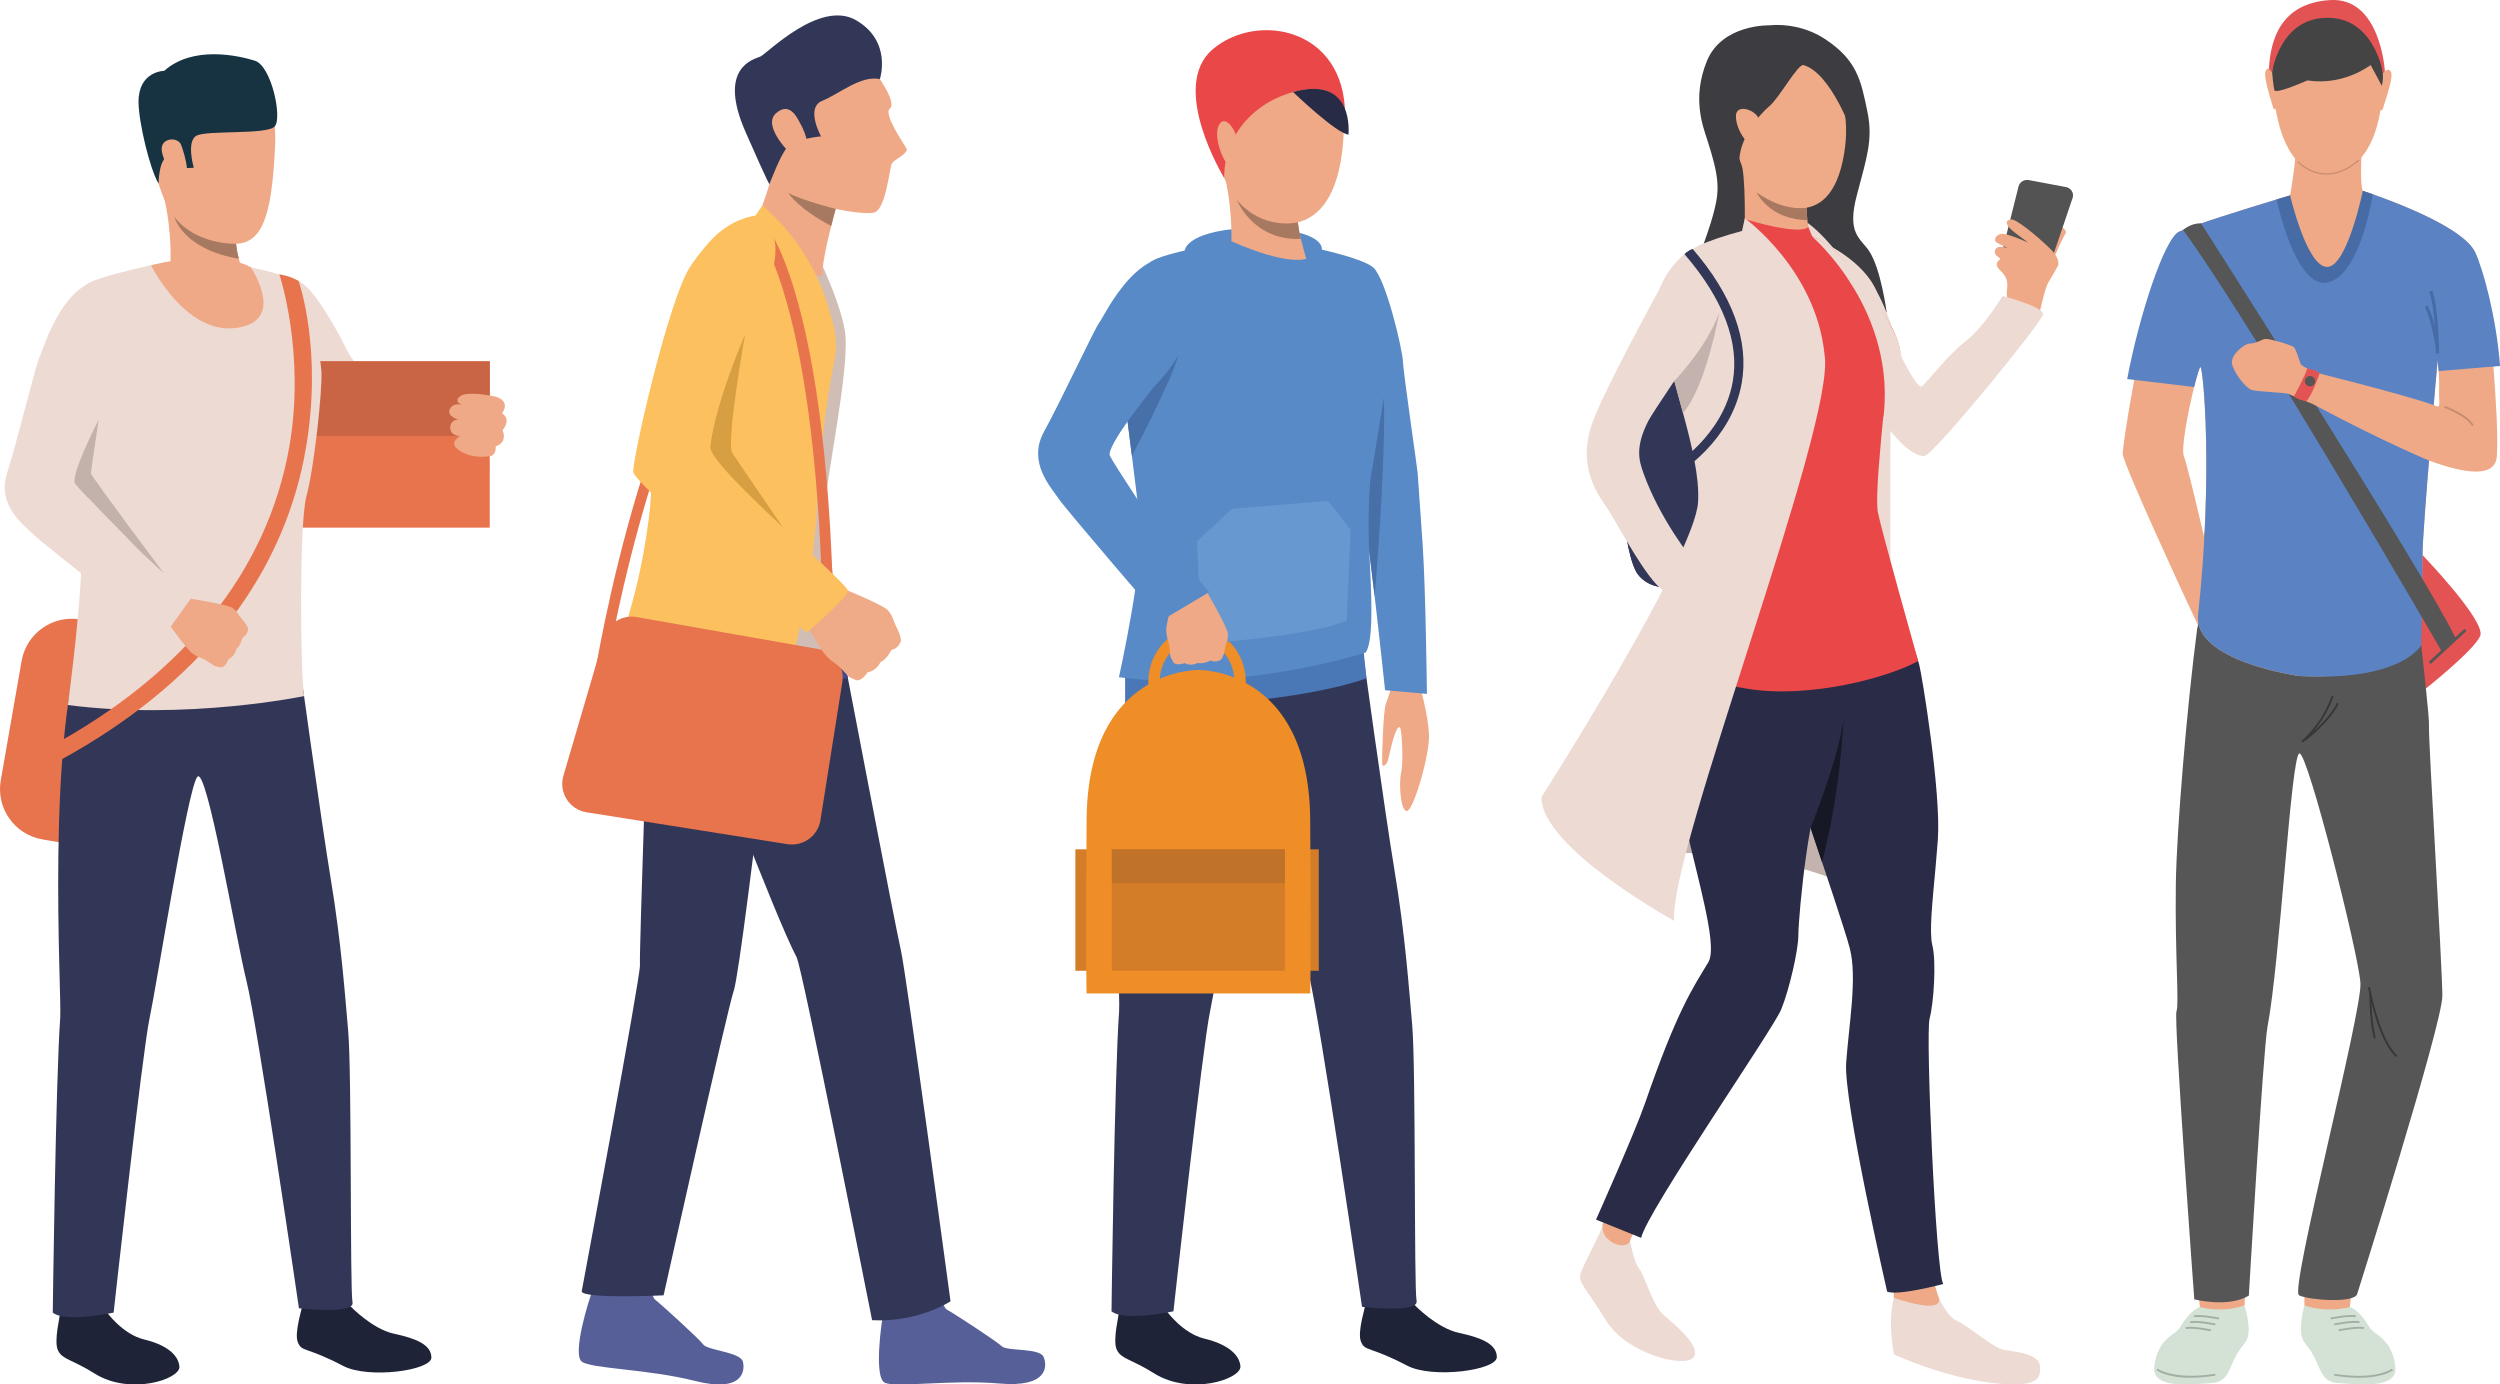 <?xml version="1.0" encoding="UTF-8"?>
<svg id="Layer_1" data-name="Layer 1" xmlns="http://www.w3.org/2000/svg" viewBox="0 0 727.82 403.06">
  <defs>
    <style>
      .cls-1 {
        fill: #555655;
      }

      .cls-2 {
        fill: #ef8d26;
      }

      .cls-3 {
        fill: #3c3c41;
      }

      .cls-4 {
        fill: #282b45;
      }

      .cls-5 {
        fill: #a87861;
      }

      .cls-6 {
        fill: #d4e2d5;
      }

      .cls-7 {
        fill: #304664;
      }

      .cls-8 {
        fill: #efaa88;
      }

      .cls-9 {
        fill: #1f2338;
      }

      .cls-10 {
        fill: #e1a160;
      }

      .cls-11 {
        fill: #c96444;
      }

      .cls-12 {
        fill: #c3b2ab;
      }

      .cls-13 {
        fill: #161825;
      }

      .cls-14 {
        fill: #d47d28;
      }

      .cls-15 {
        fill: #eddad3;
      }

      .cls-16 {
        fill: #e45354;
      }

      .cls-17 {
        fill: #444;
      }

      .cls-18 {
        fill: #323757;
      }

      .cls-19 {
        fill: #fdc05e;
      }

      .cls-20 {
        fill: #a77961;
      }

      .cls-21 {
        fill: #6898d0;
      }

      .cls-22 {
        fill: #dccbc4;
      }

      .cls-23 {
        fill: #173342;
      }

      .cls-24 {
        fill: #a3aea3;
      }

      .cls-25 {
        fill: #4770a8;
      }

      .cls-26 {
        fill: #d79e42;
      }

      .cls-27 {
        fill: #373636;
      }

      .cls-28 {
        fill: #d0beb6;
      }

      .cls-29 {
        fill: #efa986;
      }

      .cls-30 {
        fill: #5b83c3;
      }

      .cls-31 {
        fill: #e8744e;
      }

      .cls-32 {
        fill: #535353;
      }

      .cls-33 {
        fill: #c58c71;
      }

      .cls-34 {
        fill: #c17229;
      }

      .cls-35 {
        fill: #efaa87;
      }

      .cls-36 {
        fill: #588ac8;
      }

      .cls-37 {
        fill: #ea4748;
      }

      .cls-38 {
        fill: #2a2c47;
      }

      .cls-39 {
        fill: #404a8d;
      }

      .cls-40 {
        fill: #466ba5;
      }

      .cls-41 {
        fill: #c3b2ad;
      }

      .cls-42 {
        fill: #316c8d;
      }

      .cls-43 {
        fill: #4a78b6;
      }

      .cls-44 {
        fill: #565f97;
      }
    </style>
  </defs>
  <g>
    <path class="cls-15" d="m142.58,135.97s-22.75,10.35-30.83,8.36c-3.74-.92-8.66-6.08-13.33-12.14-1.54-2-3.05-4.09-4.49-6.17,0,0,0,0,0,0-5.74-8.28-10.23-16.23-10.23-16.23,0,0-16.96-19.88-3.35-28.73,0,0,4.94-1.85,9.47,3.01,4.54,4.86,9.86,15.03,11.05,17.62,1.19,2.59,17.85,26.62,18.71,27.16.86.54,8.14-1.37,13.98-1.86,9.52-.79,7.63-1.2,7.63-1.2l1.4,10.18Z"/>
    <rect class="cls-31" x="76.75" y="105.19" width="65.83" height="48.42"/>
    <rect class="cls-11" x="76.75" y="105.19" width="65.83" height="21.74"/>
    <path class="cls-31" d="m17.63,245.29l-5.34-.93c-8.07-1.41-13.47-9.09-12.07-17.17l6.07-34.77c1.41-8.07,9.1-13.47,17.17-12.07l5.34.93c8.07,1.41,13.47,9.09,12.07,17.17l-6.07,34.77c-1.41,8.07-9.1,13.47-17.17,12.07Z"/>
    <path class="cls-29" d="m144.34,115.48s-8.15-1.84-10.36-.13c-2.2,1.71.7,2.53.7,2.53,0,0-2.86-.86-3.76,1.3-.89,2.16,2.56,2.95,2.56,2.95,0,0-2.34-.08-2.4,2.37s2.94,2.46,2.94,2.46c0,0-3.32,1.69-.94,3.69,4.03,3.38,9.96,2.08,9.96,2.08,0,0,1.39-.45,1.29-2.81,0,0,3.51-.87,1.98-4.68,0,0,2.75-3.04-.15-4.93,0,0,2.73-3.41-1.82-4.83Z"/>
    <path class="cls-9" d="m102.04,380.3s6.28,6.6,12.66,7.98c6.38,1.38,10.84,3.14,10.89,6.93.05,3.79-18.35,6.28-25.65,2.46-10.89-5.7-12-3.98-13.21-6.83-1.21-2.85,1.45-10.46,1.37-11.36-.1-1.12,13.94.82,13.94.82Z"/>
    <path class="cls-42" d="m101.34,377.15s.83,3.09.71,3.16c-.12.06-14.37,1.66-13.94-.82.35-2.01.85-4.2.85-4.2l12.39,1.86Z"/>
    <path class="cls-9" d="m31.09,382.02s4.62,6.43,10.8,7.91c6.09,1.46,10.04,4.24,10.34,7.92.3,3.68-14.37,8.5-24.67,2.03-6.77-4.25-9.3-4-10.66-6.7-1.36-2.7.71-10.26.58-11.14-.17-1.08,13.61-.03,13.61-.03Z"/>
    <path class="cls-42" d="m30.9,378.85s.3,3.11.19,3.18c-.12.07-13.69,2.47-13.61.03.06-1.94.86-4.36.86-4.36l12.56,1.16Z"/>
    <path class="cls-18" d="m86.97,191.56s6.6,47.93,9.29,64.13c3.15,18.94,4.22,34.6,5.1,44.4,1.1,12.33.49,75.44,1.27,79.05.77,3.61-15.6,1.73-15.6,1.73,0,0-12.01-82.28-15.3-95.41-3.06-12.23-11.5-62.65-14.29-59.31-2.8,3.34-11.85,60.77-13.92,70.42-2.07,9.64-10.44,85.57-10.44,85.57,0,0-13.92,3.02-17.72,0,0,0,.85-67.7,2.17-85.79.5-6.89-4.36-82.5,7.29-112.99,6.16-16.11,62.15,8.19,62.15,8.19Z"/>
    <path class="cls-15" d="m67.61,76.62s17.46,3.61,19.53,5.44c2.25,1.95,6.22,21.08,6.45,26.4.24,5.33-2.1,27.58-4.35,35.86-2.25,8.29-1.74,51.53-.73,58.34,0,0-34.19,7.09-68.75,2.59,0,0,5.15-37.8,3.76-49.16-1.77-14.55-6.04-48.06-6.04-48.06,0,0,4.62-22.56,7.7-25.17,3.08-2.6,24.47-6.84,24.47-6.84l17.96.58Z"/>
    <path class="cls-12" d="m28.73,122.16s-3.3,21.46-3.07,22.83c.23,1.38-14.93-4.31,3.07-22.83Z"/>
    <path class="cls-29" d="m60.39,22.63s21-7.77,19.69,20.14c-1.31,27.91-6.23,30.75-20.05,26.85-13.82-3.9-14.97-21.51-16.77-29.99-1.8-8.47,10.27-15.78,17.13-17Z"/>
    <path class="cls-29" d="m71.07,81.04s-10.91,8.85-21.42-5c0,0,.46-11.23-2.75-21.73-3.21-10.49,21.99,13.99,21.99,13.99-.26.19-.32,1.23-.16,2.7.13,1.24.4,2.78.81,4.34.92,3.51.71,2.89,1.54,5.7Z"/>
    <path class="cls-23" d="m46.18,53.48s-.06-7.46,3.04-8.14c3.1-.69,4.7,3.62,4.7,3.62l2.5-.13s-2.23-7.56.72-9.29,20.64-.21,22.86-2.75c2.22-2.54-1-17.65-5.82-19.13-4.82-1.48-18-4.49-26.37,2.96,0,0-7.5.05-7.48,9.03.01,5.93,3.34,19.79,5.86,23.83Z"/>
    <path class="cls-20" d="m69.53,75.33c-16.28-2.74-18.71-11.99-18.75-12.14,6.33,8.16,17.94,7.8,17.94,7.8.13,1.24.4,2.78.81,4.34Z"/>
    <path class="cls-29" d="m52.73,42.17c-.93-2.46-6.17-2.15-5.63,1.75.54,3.9,4.87,9.9,6.6,8.78,1.74-1.13.3-7.14-.97-10.53Z"/>
    <path class="cls-29" d="m43.98,77.23s9.85,19.9,24.34,18.29c14.49-1.61,6.09-15.5,4.71-17.71,0,0-8.7-5.58-29.05-.58Z"/>
    <path class="cls-12" d="m25.67,144.99s16.72,17.77,22.2,22.1c0,0-20.04-26.63-21.57-29.49,0,0-5.22.67-.63,7.39Z"/>
    <path class="cls-31" d="m86.92,81.79c-2.76-1.62-5.59-1.91-5.59-1.91.07.21,7.66,23,2.89,50.22-6.3,35.93-30.5,66.19-70,87.51l2.29,4.25c22.79-12.3,40.65-27.4,53.1-44.87,9.99-14.03,16.52-29.61,19.41-46.29,4.92-28.4-1.78-48.01-2.09-48.91Z"/>
    <path class="cls-29" d="m64.5,194.28s-1.61-.14-2.29-.54c0,0-1.17-.83-2.04-1.37-.28-.17-.52-.31-.69-.39-.7-.32-2.33-.8-3.8-2.02-1.47-1.23-6.45-8.15-6.45-8.15l2.98-3.75,2.29-3.91s11.59,1.79,13.09,2.78c.15.1.29.2.41.3,1.19.96,1.67,2.17,2.24,2.74.21.21,2.12,2.46,1.97,3.33-.21,1.21-.84,1.96-1.61,2.29,0,0-.51,2.34-1.78,3.35,0,0-.4,2.18-2.34,2.98,0,0-.66,2.16-1.98,2.37Z"/>
    <path class="cls-15" d="m34.79,82.4c2.29.89,4.72,6.43,2.91,17.29-1.94,11.66-5.78,16.63-7.33,19.36-1.55,2.72-10.05,19.52-8.52,21.73,1.53,2.21,15.97,16.46,16.81,17.62.84,1.16,16.96,15.76,16.96,15.76l-8.21,11.47s-34.82-27.2-37.54-29.91c-2.72-2.72-10.84-8.42-7.83-17.91,3.05-9.64,8.54-32.21,9.51-33.98.97-1.77,8.1-27.29,23.24-21.42Z"/>
  </g>
  <g>
    <path class="cls-3" d="m515.26,7.37s-13.91-.45-18.34,10.41c-4.44,10.86-1.09,19.19.18,23.14,3.31,10.33,3.58,14.08,1.98,20.31-1.42,5.52-2.72,8.38-4.36,13.54-1.64,5.17,1.09,4.59,1.33,4.97.24.38,53.22,11.25,53.22,11.25,0,0-1.68-12.92-5.19-18.01-2.57-3.74-6.43-5.01-3.52-16.08,2.91-11.07,4.75-16.21,3.12-24.24-1.89-9.3-3.07-15.12-12.26-21.22-5.54-3.68-11.76-4.49-16.15-4.09Z"/>
    <path class="cls-18" d="m499.6,145.79c-.44,7.61-2.19,15.64-5.81,23.88,0,0-11.37,4.47-16.85-2.31-2.16-2.67-4.05-11.65-4.84-23.1-1.23-17.63,4.23-42.83,11.15-58.2,0,0,18.29,26.83,16.36,59.74Z"/>
    <path class="cls-18" d="m499.6,145.79c-.44,7.61-2.19,15.64-5.81,23.88,0,0-11.37,4.47-16.85-2.31-2.16-2.67-4.05-11.65-4.84-23.1l27.51,1.54Z"/>
    <path class="cls-29" d="m598.37,74.16s2.11-4.91,2.9-6.03c.78-1.12-1.66-3.55-3.19-.63-1.53,2.92-2.47,4.79-2.47,4.79l2.76,1.88Z"/>
    <path class="cls-32" d="m596.23,78.78l7.17-21.17c.47-1.39-.44-2.87-1.95-3.15l-10.79-2.03c-1.35-.25-2.68.55-3,1.83l-5.45,21.73c-.35,1.38.61,2.75,2.07,2.98l9.07,1.46c1.26.2,2.48-.51,2.87-1.66Z"/>
    <path class="cls-29" d="m599.16,77.36s.91-1.83-2.24-4.9c-4.19-4.08-10.06-8.79-11.45-8.58-2,.29-1.61,1.8,1.21,3.92,2.82,2.13,3.75,2.82,3.75,2.82,0,0-6.05-2.76-7.74-2.54-1.68.22-2.4,1.85-1.47,2.48.93.63,3.29,1.64,3.29,1.64,0,0-2.7-.83-3.36.09-.49.69-1,1.73,1.35,3.06,0,0-2.41,1.21-.29,3.26,2.12,2.05,2.39,3.3,2.06,5.98-.33,2.68,1.45,6.89,1.45,6.89l8.17-.87s1.5-6.99,2.56-8.62c1.06-1.63,2.69-4.63,2.69-4.63Z"/>
    <path class="cls-15" d="m547.65,121.82c3.74,5.34,8.63,10.98,12.58,10.93,2.55-.03,34.58-39.31,34.57-41.28-.02-2.23-11.79-5.3-11.79-5.3,0,0-5.62,9.28-10.78,13.19-5.16,3.91-11.45,12.27-12.75,13.13-1.3.86-5.98-8.73-5.98-8.73-1.55-4.62-3.46-12.8-7.97-20.39-4.51-7.58-14.64-10.87-14.64-10.87-19.72,8.44,11,40.03,11,40.03,0,0,3.97,6.84,5.76,9.28Z"/>
    <path class="cls-15" d="m526.26,64.9s15.5,10.64,20.67,36.03c0,0-14.55-27.14-19.29-31.98,0,0-2-1.82-1.37-4.04Z"/>
    <path class="cls-15" d="m550.4,107.42s-.2,58.89,0,72.47c.2,13.58-18.07-32.64-18.07-32.64,0,0,9.74-28.81,18.07-39.84Z"/>
    <path class="cls-41" d="m469.14,248.9s44.25-4.6,71.3,10.19c27.05,14.79-25.29-43.8-25.29-43.8,0,0-45.4,17.03-46.01,33.61Z"/>
    <path class="cls-15" d="m564.24,377.26s2.34,5.94,5.59,7.35c3.26,1.41,10.63,7.93,13.59,8.4,2.96.47,10.06,1,10.46,4.57.39,3.57-.37,6.81-14.67,4.93-14.3-1.88-27.82-8.18-27.82-8.18,0,0-2.89-13.81,1.76-20.62,4.65-6.82,11.09,3.55,11.09,3.55Z"/>
    <path class="cls-29" d="m564.24,377.26l-2.68-8.52h-10.22v9.08s15.46,5.53,12.9-.56Z"/>
    <path class="cls-15" d="m474.57,361.22s1.01,6.15,2.59,8.02c1.59,1.86,3.88,10.72,7.12,13.55,3.24,2.83,11.17,9.2,8.74,12.38-2.43,3.19-19.41-.91-25.48-10.76-6.07-9.85-8.14-10.97-7.37-13.65.77-2.68,6.53-12.97,6.39-14.22-.14-1.25,8.01,4.66,8.01,4.66Z"/>
    <path class="cls-29" d="m477.05,356.79c-.1,0-2.05,2.79-2.48,4.43-.43,1.63-4.19,2.28-7.2-1.27,0,0-.94-1.28-.81-3.4.13-2.11,2.67-7.11,2.67-7.11l7.82,7.35Z"/>
    <path class="cls-38" d="m519.34,216.85c.53,2.46,3.95,12.73,7.77,24.15h0c1.1,3.27,2.23,6.64,3.33,9.94,2.41,7.2,4.7,14.1,6.27,19.07.86,2.7,1.5,4.83,1.83,6.13,2.2,8.58-.27,22.04-1.07,33.29-.8,11.25,11.93,66.59,11.93,66.59,3,1.33,16.32-2.2,16.32-2.2-2.2-4-5.16-72.89-3.96-77.28,1.2-4.39,2-16.59.8-21.35-.25-.98-.36-2.27-.39-3.82-.1-6.02,1.2-15.96,1.99-26.87,1-13.73-4.6-47.85-5.4-50.9-.07-.28-.19-.68-.34-1.16-1.47-4.79-6.22-18.37-6.22-18.37-9.63-2.73-16.88-3.22-22.29-2.17-7.16,1.39-11.1,5.48-13.07,10.68-4.71,12.41,1.8,31.09,2.49,34.28Z"/>
    <path class="cls-38" d="m464.63,355.06l13.15,5.32c1.65-7.62,38.36-60.6,40.78-66.51,2.41-5.91,4.99-17.35,4.99-21.54,0-.75.06-2.01.17-3.65.43-6.36,1.65-18.35,3.4-27.68.33-1.74.67-3.39,1.03-4.89,1.94-8.05,2.28-35.55,2.3-51.72.01-7.2-.04-12.15-.04-12.15,0,0-.17-.13-.48-.35-3.65-2.63-27.06-18.67-35.22-3.68-2.16,3.96-3.56,8.21-4.42,12.65-2.62,13.59-4.57,30.98-2.45,44.92,1.81,11.93,5.72,25.43,8.39,37.71,1.45,6.71,2.74,13.95,1.11,16.65-4.6,7.63-9.1,14.08-18.41,40.99-3.03,8.75-14.28,33.92-14.28,33.92Z"/>
    <path class="cls-37" d="m498.43,144.69c-2.14,8.13-13,48.76-12.73,51.17.1.91,12.02,2.81,22.97,4.64,18.21,3.05,41.73-3.45,49.76-8.08,0,0,0,0,0,0-.17-.6-10.93-38.87-11.73-43.29-.8-4.45.97-21.13,1.37-25.83.15-1.75.93-4.24,1.85-6.92h0c1.55-4.55,3.49-9.65,3.38-12.62-.08-2.25-.67-4.36-1.62-6.49h0c-1.09-2.42-2.65-4.87-4.49-7.59-1.07-1.59-2.2-3.21-3.33-4.78-3.67-5.13-7.34-9.79-9.14-11.39-1.34-1.19-2.59-2.11-3.68-2.8,0,0-.01,0-.01,0-1.59-1.01-2.82-1.54-3.4-1.77h0c-.25-.1-.38-.14-.38-.14l-15.88-2.41s-1.69.58-4.08,1.36c-2.93.95-6.91,2.19-10.09,2.98,0,0,0,0,0,0-.49.12-.96.24-1.41.33,0,0-2.71.96-5.58,4.04-2.73,2.93-5.62,7.74-5.7,17.51-.07,8.61,10.32,29.19,11.92,35.55,1.6,6.36,4.14,8.39,2,16.52Z"/>
    <path class="cls-15" d="m531.04,70.71l9.2,13.82,8.49,12.75c-.02-.07-.59-2-1.55-7.59-.18-1.06-.38-2.25-.59-3.59-.06-.4-.15-.79-.27-1.18h0c-3.64-7.98-14.87-14-15.29-14.2,0,0-.01,0-.01,0Z"/>
    <path class="cls-29" d="m507.91,68.04s.45-17.91-1.15-20.79c-1.6-2.88,19.39,11.99,19.39,11.99,0,0-.07.7-.1,1.21,0,.1-.01.18-.01.26-.04,1.68-.02,1.93.14,3.36.02.17.04.37.06.58.25,2.32.91,4.84,1.96,6.93,2.31,4.6-20.28-3.53-20.28-3.53Z"/>
    <path class="cls-15" d="m546.3,84.82h0s.49.97.89,4.86l-3.33-4.78s-5.94-8.12-7.98-10.23c-2.04-2.11-4.83-3.96-4.83-3.96,0,0,11.69,5.35,15.25,14.11Z"/>
    <path class="cls-29" d="m527.25,68.81s10.65,15.59,7.04,16.96c-3.6,1.36-23.11-1.82-31.4-16.63,0,0,12.4-6.06,24.36-.33Z"/>
    <path class="cls-7" d="m548.05,123.56c.02-.21.04-.33.04-.36,0,.01-.01.04-.02.1,0,.06-.02.14-.02.26Z"/>
    <path class="cls-15" d="m502.07,96.07s-13.57-4.6-17.79-4.91c0,0,3.16-23.01,17.17-20.7,14.01,2.31.62,25.6.62,25.6Z"/>
    <path class="cls-37" d="m526.42,66s-.82,2.96-18.45-2.2l-.83,3.81s-2.33.33-8.7,2.81c0,0,31.8,28.55,36.6,16.9,4.8-11.65-7.41-18.37-7.41-18.37l-1.21-2.95Z"/>
    <path class="cls-37" d="m527.63,68.94l24.04,28.33c-1.09-2.42-2.65-4.86-4.49-7.59-1.07-1.59-2.2-3.21-3.33-4.78-3.67-5.13-7.34-9.79-9.14-11.39-1.34-1.19-2.59-2.11-3.68-2.8,0,0-.01,0-.01,0-1.59-1.01-2.82-1.54-3.4-1.77h0Z"/>
    <path class="cls-15" d="m548.09,123.2c1.55-4.55,5.72-15.01,5.41-19.44-.15-2.25-.86-4.36-1.82-6.49h0c-1.09-2.42-2.65-5.12-4.49-7.84-1.07-1.59-3.01-4.28-4.13-5.85-3.67-5.13-6.53-8.51-8.33-10.12-1.34-1.19-2.6-2.19-3.69-2.88,0,0,0,0,0,0-1.59-1.01-2.82-1.41-3.4-1.64h0s25.33,21.78,20.46,54.26Z"/>
    <path class="cls-29" d="m493.55,165.73s1.73,2.56,2.81,3.06c1.07.51,2.3,2.9,2.3,2.9l-6.87,4.8s-2.51-5.66-5.66-7.43c-3.15-1.77,7.42-3.34,7.42-3.34Z"/>
    <path class="cls-15" d="m483.15,84.07s5.62-15.39,17.28-10.57c11.2,4.62-3.9,23.4-5.25,25.7-1.35,2.3-14.02,20.81-15.29,23.3-4.03,7.89-2.68,11.8-1.31,15.58,4.6,12.69,13.59,24.55,15.78,26.6,2.19,2.04-6.75,9.4-10.28,7.09-4.7-3.07-13.13-19.06-15.44-22.69-2.83-4.45-9.98-12.46-4.92-26.38,3.41-9.37,19.44-38.62,19.44-38.62Z"/>
    <path class="cls-22" d="m500.46,166.99l-14.75,11.28s11.57,16.57,17.12,9.6c5.55-6.96-2.37-20.88-2.37-20.88Z"/>
    <path class="cls-15" d="m531.18,103.28s0,0,0,0c-2.43-24.76-23.21-39.73-23.21-39.73l-.8,3.68h0c-21.38,5.75-21.89,10.28-22.88,23.92-.38,5.24,1.16,12.22,3.14,19.74.81,3.05,1.68,6.19,2.54,9.33,2.52,9.3,4.83,18.66,4.38,25.98-.98,15.91-45.61,85.91-45.61,85.91,0,14.79,38.67,35.97,38.67,35.97-1.81-19.5,47.25-145.16,43.77-164.81Z"/>
    <path class="cls-41" d="m489.96,120.23h0c6.66-7.45,10.58-29.23,10.58-29.23-3.97,10.64-13.12,19.9-13.12,19.9h0c.81,3.05,1.68,6.19,2.54,9.33Z"/>
    <path class="cls-13" d="m527.11,240.99h0c1.1,3.27,2.23,6.64,3.33,9.94,5.36-19.7,6.28-41.66,6.28-41.66-1.62,12.25-9.62,31.72-9.62,31.72Z"/>
    <path class="cls-18" d="m488.12,138.09l-1.39-2.15c.2-.12,14.93-8.95,17.72-24.84,2.03-11.53-2.89-24.14-14.03-37.09l2.36-1.54c11.66,13.55,16.45,26.78,14.28,39.07-3.01,17.05-18.29,26.16-18.94,26.54Zm-.69-1.08l-.69-1.08h0l.69,1.08Z"/>
    <path class="cls-18" d="m490.42,74.02s.71-.98,2.36-1.54c0,0-.31,1.49-2.36,1.54Z"/>
    <path class="cls-35" d="m526.1,14.32s15.34,9.54,10.36,32.6-23.1,10.38-25.07,9.07c-1.97-1.31-8.05-15.74-8.28-22.04-.22-5.93-3.47-29.69,23-19.64Z"/>
    <path class="cls-3" d="m525.05,18.95c-1.6-.45-7,9.49-9.91,11.94-2.91,2.45-8.25,8.61-8.77,15.36-.52,6.75-6.5-14.74-4.43-22.72,2.07-7.98,4.83-19.67,23.52-10.39,18.7,9.27,13.86,25.86,13.86,25.86,0,0-6.19-17.77-14.27-20.05Z"/>
    <path class="cls-35" d="m512.09,34.86c-.5-2.73-6.82-5.04-6.72-.94.09,4.1,3.58,8.83,5.56,8.53,1.97-.3,1.62-5.08,1.17-7.6Z"/>
    <path class="cls-5" d="m526.17,64.07h-.03c-11.11-.13-14.75-8.07-14.75-8.07,7.69,5.53,13.85,4.61,14.66,4.46,0,.1-.01.18-.01.26-.04,1.68-.02,1.93.14,3.36Z"/>
  </g>
  <g>
    <path class="cls-44" d="m257.38,381.11s10.48-2.22,10.84-2.55c.36-.33,2.55-4.52,4.18-3.82,1.64.7,1.75,5.75,3.35,6.58,1.6.83,14.3,9.08,15.87,10.6,1.57,1.52,11.06.44,12.19,3.1,1.14,2.66,1.34,9-12.86,7.76-14.2-1.24-30.35,1.35-33.43-.27-3.08-1.62-1.05-17.3-.14-21.4Z"/>
    <path class="cls-44" d="m172.66,375.27s10.7-.51,11.11-.78c.41-.26,3.24-4.05,4.74-3.1,1.51.95.81,5.96,2.26,7.03,1.45,1.07,12.66,11.26,13.97,13,1.31,1.75,10.84,2.2,11.54,5.01.7,2.81-.12,9.09-13.94,5.6-13.82-3.5-30.18-3.52-32.96-5.62-2.78-2.09,1.73-17.24,3.28-21.14Z"/>
    <polygon class="cls-29" points="172.66 375.27 175.5 365.85 188.26 367.68 186.5 376.16 172.66 375.27"/>
    <polygon class="cls-29" points="256.58 375.98 257.38 381.11 271.27 378.55 270.39 370.87 256.58 375.98"/>
    <path class="cls-18" d="m223.86,211.3s-2.15,18.41-4.52,37.27c-.54,4.29-1.09,8.61-1.62,12.74-1.77,13.56-3.4,25.09-4.1,27.11-1.88,5.45-20.43,88.69-20.43,88.69,0,0-23.16,1.11-23.85-1.12,0,0,17.22-91.97,16.97-95.06-.26-3.09,2.77-90.16,2.77-90.16,0,0,33.75,15.51,34.78,20.52Z"/>
    <path class="cls-18" d="m244.9,187.31s15.81,82.7,17.35,89.22c1.54,6.52,14.47,102.31,14.47,102.31,0,0-9.27,6.19-22.83,5.51,0,0-20.29-102.46-21.94-105.59-6.39-12.12-27.91-69.22-31-77.63-3.09-8.4-12.25-19.9-12.25-19.9,0,0,24.69-10.61,56.2,6.07Z"/>
    <path class="cls-28" d="m235.6,69.32s8.82,17,10.4,27.22c1.58,10.22-5.67,43.46-5.48,49.25.51,15.58,5.75,48.71,5.75,48.71l-47.79,2.98s-4.05-15.96-6.71-35.46c-2.66-19.5.57-36.31.29-47.65-.98-38.68,28.84-51.85,28.84-51.85l14.7,6.79Z"/>
    <path class="cls-39" d="m245.43,188.94l1.42,8.54s-35.46,2.44-58.08,2.23l.47-7.63s33.88-.52,56.2-3.15Z"/>
    <path class="cls-29" d="m254.83,21.12s6.51,8.67,4.21,10.52c-1.9,1.53,4.02,10.11,4.84,11.53.82,1.42-3.38,3.18-4.16,4.3-.78,1.11-1.72,13.51-5.27,14.42-3.54.9-20.6-2.29-25.71-6.21-5.11-3.92-11.86-24.11-10.23-33.3,1.63-9.19,24.84-16.38,36.31-1.25Z"/>
    <path class="cls-29" d="m243.3,60.82s-.33,1.14-.74,2.73c-.17.67-.37,1.43-.58,2.26-.16.63-.33,1.3-.49,1.99-1.05,4.34-2.15,9.59-2.04,12.1.19,4.69-18.54-17.37-18.54-17.37,0,0,6.14-14.84,7.96-31.7,1.81-16.86,14.43,29.98,14.43,29.98Z"/>
    <path class="cls-18" d="m256.16,23.01s3.66-10.98-6.92-17.11c-10.58-6.14-25.98,9.76-27.87,10.56s-12.6,3.11-4.33,21.94c7.47,17.01,6.98,15.19,6.98,15.19,0,0,3.29-8.8,5.11-10.59,2.84-2.79,9.91-3.29,9.91-3.29,0,0-4.66-8.34.35-10.37,5.01-2.04,11.21-7.48,16.77-6.32Z"/>
    <path class="cls-29" d="m232.73,35.48c-.64-1.14-2.91-6.13-6.92-2.4-4.01,3.73,4.73,12.46,5.53,12.47.8,0,6.79-.46,1.39-10.08Z"/>
    <path class="cls-20" d="m243.3,60.82s-.33,1.14-.74,2.73c-.17.67-.37,1.43-.58,2.26-9.62-5.12-12.38-9.47-12.46-9.61,4.48,2.32,13.78,4.62,13.78,4.62Z"/>
    <path class="cls-19" d="m243.01,104.56c-.73,3.59-1.37,7.21-1.93,10.83h0c-1.24,7.97-2.1,15.97-2.68,23.72-.21,2.76-.38,5.5-.52,8.2-1.66,32.1-13.31,66.02-13.31,66.02,0,0-27.43-.57-33.86-3.83,0,0-3.25-42.32-.46-78.06.21-2.76.47-5.52.77-8.26h0c3.15-28.96,8.31-57.37,29.88-60.64.43.38,25.93,23.18,22.11,42.03Z"/>
    <path class="cls-19" d="m190.07,133.99s.55,34.84-16.49,69.47c-2.08,4.23,33.22,8.91,33.22,8.91l-16.73-78.39Z"/>
    <path class="cls-31" d="m229.26,245.76l-58.51-9.28c-4.99-.79-8.15-5.79-6.73-10.63l11.83-40.32c1.2-4.1,5.29-6.63,9.49-5.89l53.07,9.35c4.5.79,7.54,5.05,6.82,9.56l-6.38,40.24c-.73,4.57-5.02,7.69-9.59,6.96Z"/>
    <path class="cls-31" d="m242.59,213.29l-70.79-8.47.22-1.58c.03-.22,3.2-22.67,10.84-50.49,7.06-25.73,19.5-61.47,38.67-85.63l1.26-1.59,1.22,1.63c.22.29,5.4,7.38,10.28,28.82,4.45,19.58,9.52,55.52,8.34,115.58l-.03,1.73Zm-67.23-11.2l64.16,7.68c1.03-58.33-3.86-93.4-8.18-112.6-3.41-15.17-7-23.07-8.75-26.31-18.05,23.71-29.9,57.91-36.71,82.72-6.43,23.41-9.66,42.96-10.52,48.51Z"/>
    <path class="cls-19" d="m219.98,62.69l1.95-2.85s14.76,11.38,19.81,31.67c0,0-10.86-20.83-21.76-28.82Z"/>
    <path class="cls-26" d="m216.92,97.36s-5.64,31.55-3.72,34.51c1.91,2.96,14.74,21.66,14.74,21.66,0,0-57.6-14.44-11.02-56.17Z"/>
    <path class="cls-8" d="m249.42,198.05s-1.95-.65-2.66-1.36c0,0-1.2-1.37-2.11-2.3-.29-.29-.55-.54-.73-.68-.77-.6-2.63-1.68-4.07-3.64-1.44-1.95-5.83-9.37-5.83-9.37l5.66-4.86,3.54-5.41s13.67,5.51,15.22,7.18c.15.16.29.33.42.5,1.18,1.54,1.41,3.18,1.93,4.05.19.32,1.88,3.67,1.43,4.69-.62,1.42-1.63,2.16-2.68,2.34,0,0-1.34,2.73-3.2,3.58,0,0-1.15,2.56-3.77,2.96,0,0-1.46,2.47-3.15,2.32Z"/>
    <path class="cls-19" d="m223.7,82.43s-14.71,29.37-16.9,47.57c-.69,5.71,40.38,39.86,40.05,42.06-.33,2.2-12.06,12.17-12.06,12.17,0,0-50.09-43.22-50.42-46.82-.33-3.6,10.21-49.96,16.47-59.63,4.7-7.25,13.92-16.74,20.31-13.63,8.6,4.17,2.55,18.28,2.55,18.28Z"/>
  </g>
  <g>
    <path class="cls-6" d="m640.45,380.5s-2.8.77-5.75,5.88c-1.4,2.43-6.6,3.06-7.54,11.63-.74,6.72,11.96,4.88,16.65,4.64,4.69-.25,5.05-3.86,7.02-7.69,1.98-3.83,3.41-3.78,3.78-6.87.37-3.09-1.17-8.03-1.17-8.03l-12.99.44Z"/>
    <path class="cls-24" d="m645.94,384.14c-.05,0-4.99-1.05-7.21-.65l-.1-.54c2.33-.42,7.22.61,7.42.66l-.11.54Z"/>
    <path class="cls-24" d="m644.87,385.86s-4.99-1.05-7.21-.66l-.1-.54c2.33-.42,7.22.61,7.42.66l-.11.54Z"/>
    <path class="cls-24" d="m643.59,387.57c-.05,0-4.99-1.05-7.21-.65l-.1-.54c2.33-.42,7.22.61,7.42.66l-.11.54Z"/>
    <path class="cls-24" d="m637.79,401.1c-7.08,0-9.83-2.08-9.98-2.2l.34-.44s4.53,3.39,16.74,1.48l.08.54c-2.78.44-5.16.61-7.18.61Z"/>
    <path class="cls-16" d="m705.08,161.4s18.81,19.52,16.97,23.76c-1.84,4.23-15.79,15.27-15.79,15.27l-14.31-20.98,13.12-18.05Z"/>
    <polygon class="cls-29" points="637.29 176.46 640.18 182.58 645.88 174.02 644.78 169.6 637.29 176.46"/>
    <path class="cls-6" d="m684.12,380.5s2.75.77,5.69,5.88c1.4,2.43,6.6,3.06,7.55,11.63.74,6.72-11.96,4.88-16.65,4.64-4.69-.25-5.05-3.86-7.02-7.69-1.97-3.83-3.41-3.78-3.78-6.87-.37-3.09.95-8.04.95-8.04l13.26.45Z"/>
    <path class="cls-29" d="m684.53,376.57l-.41,3.92s-6.28,1.93-13.26-.45l.04-4.38,13.62.9Z"/>
    <path class="cls-29" d="m640.04,376.57l.41,3.92s6.01,1.94,12.99-.44l.23-4.39-13.62.9Z"/>
    <path class="cls-1" d="m711.04,289.9c0,8.34-24.8,86.82-24.8,86.82-.83,2.78-14.17,1.77-16.94.38-2.78-1.39,18.41-82.48,17.89-90.88-.51-8.41-15.32-67.16-17.76-66.88-2.44.28-5.67,60.69-9.29,79.53-1.26,6.56-5.44,78.33-5.44,78.33-6.11,3.61-15.88,1.07-15.88,1.07,0,0-6.03-81.6-5.19-83.82.83-2.22-.46-16.35-.18-37.18.21-15.54,3.28-52.01,6.2-74.15.1-.78.73-2.54.83-3.25.57-4.27,1.18-7.3,1.38-8.8.09-.65.43-1.84.43-1.84.78-.36,0-.27.85-.58,20.35-7.31,59.59.43,59.59.43,0,0,.02.19.07.56.05.44.13,1.13.24,2.03.23,1.93.56,4.81.95,8.15,0,.02,0,.05,0,.07.01.1.02.2.03.31,1.37,11.89,3.31,29.3,3.13,31.11-.28,2.78,3.89,70.28,3.89,78.62Z"/>
    <path class="cls-29" d="m726.9,132.81c-.93,14.82-47.21-11.85-47.21-11.85,0,0,3.64-9.55,4.91-9.83,1.93-.42,25.94,11.37,25.57,6.37-.24-3.28.11-5.69-.22-9.4v-.07c-.17-1.9-.29-3.19-.29-3.19,0,0-4.41,49.16-4.41,56.76s-.78,26.32-.78,26.32c0,0-5.62,10.07-35,8.9,0,0-31.02-4.21-29.55-17.85,4.48-41.59,1.45-71.71.71-72.08-.24-.12-1,2.33-1.86,5.79-1.73,6.96-3.85,17.96-2.99,20.11,1.3,3.21,8.99,36.83,8.99,36.83,0,0,1,.18-7.48,6.86,0,0-19.12-41.16-19.3-44.31-.07-1.21,1.29-10.58,3.4-21.85,3.37-18.05,8.66-40.94,13.02-42.88,6.9-3.08,36.67-11.85,36.67-11.85h16.8s28.41,9.09,32.65,17.78c2.34,4.81,4.31,19.11,5.36,33.18.77,10.23,1.4,20.04,1.01,26.27Z"/>
    <path class="cls-27" d="m670.3,216.18l-.34-.43c.06-.05,6.01-4.83,8.89-13.24l.52.18c-2.94,8.57-9.01,13.44-9.07,13.49Z"/>
    <path class="cls-27" d="m671.08,215.7l-.33-.44c.07-.05,7.09-5.39,9.62-10.64l.5.24c-2.59,5.37-9.49,10.62-9.78,10.84Z"/>
    <path class="cls-29" d="m680.26,1.05s15.69,2.47,13.3,27.03c-2.39,24.55-16.24,22.54-17.17,22.51-.93-.02-13.9.45-14.92-29.53,0,0-.44-22.17,18.78-20.01Z"/>
    <path class="cls-29" d="m687.59,43.36s-.68,10.03.3,12.21c.98,2.19-12.68,9.13-21.18,1.3,0,0,2.03-10.83,1.46-14.71-.57-3.89,19.42,1.2,19.42,1.2Z"/>
    <path class="cls-29" d="m693.81,21.14s1.72-1.83,2.35.02c.63,1.86-2.38,10.05-2.45,10.53,0,0-.31.72-.73.32-.41-.4.83-10.88.83-10.88Z"/>
    <path class="cls-29" d="m661.89,20.83s-1.68-1.87-2.35-.02c-.66,1.85,2.19,10.12,2.25,10.58,0,0,.3.73.72.34.42-.39-.62-10.89-.62-10.89Z"/>
    <path class="cls-33" d="m677.3,50.84c-1.25,0-2.36-.21-3.3-.5-3.17-.99-5.05-3.03-5.13-3.12l.27-.25s1.9,2.06,4.98,3.02c4.07,1.26,8.39.04,12.5-3.51l.24.28c-3.62,3.13-6.91,4.08-9.57,4.08Z"/>
    <path class="cls-10" d="m641.34,172.07l-.55-.06c.01-.13,1.31-13.01.85-16.97l.55-.06c.47,4.03-.79,16.56-.84,17.09Z"/>
    <path class="cls-27" d="m697.58,307.73c-5.29-4.67-8.07-19.65-8.19-20.28l.54-.1c.03.15,2.87,15.42,8.01,19.97l-.37.41Z"/>
    <path class="cls-27" d="m691.11,302.37c-1.4-5.74-1.3-12.84-1.3-12.91h.55c0,.08-.11,7.11,1.28,12.78l-.54.13Z"/>
    <path class="cls-10" d="m641.32,104.75l-.53-.17c.03-.1,3.05-9.76,2.42-16.58l.55-.05c.64,6.94-2.41,16.7-2.44,16.8Z"/>
    <path class="cls-30" d="m727.82,106.55l-17.87,1.48c-.17-1.9-.28-3.19-.28-3.19,0,0-4.41,49.16-4.41,56.76s-.36,26.21-.36,26.21c0,0-5.54,10.64-35.42,9,0,0-31.02-4.21-29.55-17.85,4.48-41.59,1.45-71.71.71-72.08-.24-.12-1,2.33-1.86,5.79l-19.5-2.31c3.38-18.05,10.78-40.99,15.14-42.93,4.55-2.03,19.02-6.53,28.37-9.36,4.84-1.47,8.31-2.49,8.31-2.49h16.8s1.1.35,2.9.98h0c7.34,2.58,26.35,9.82,29.75,16.8,2.34,4.81,6.24,19.13,7.29,33.2Z"/>
    <path class="cls-40" d="m690.78,56.56h0c-.04.27-3.44,23.13-12.9,25.64-9.52,2.51-15.1-24.13-15.1-24.13,4.84-1.47,8.31-2.49,8.31-2.49h16.8s1.1.35,2.9.98Z"/>
    <path class="cls-29" d="m666.71,56.88s4.82,20.71,10.72,20.83c5.9.12,10.45-22.14,10.45-22.14,0,0-10.21-6.25-21.18,1.3Z"/>
    <path class="cls-1" d="m640.8,65.04s64.87,101.52,74.26,121.03l-4.02,3.87s-55.02-95.04-75.48-122.99c0,0,2.37-2.11,5.24-1.9Z"/>
    <path class="cls-29" d="m676.41,109.07s-6.26-2-6.65-3.19c-.39-1.19-1.31-4.12-1.91-4.77-.6-.65-6.91-2.48-8.18-2.44-1.27.04-2.73,1.35-4.52,1.33-1.79-.01-5.83,3.35-5.36,5.86.47,2.51,3.96,7.11,5.69,7.65,1.73.54,9.9.79,10.7,1.15.8.35,6.84,2.85,6.84,2.85,0,0,3.52-5.21,3.38-8.43Z"/>
    <path class="cls-29" d="m676.06,108.95s32.53,8.12,34.83,10.06l-3.36,15.21s-11.79-4.67-34.5-16.73l3.03-8.55Z"/>
    <path class="cls-40" d="m709.18,102.88c0-.14-.21-14.03-1.99-17.95l.84-.38c1.86,4.09,2.06,17.74,2.07,18.32h-.92Z"/>
    <path class="cls-40" d="m709.18,101.38c-.01-.09-1.49-9.06-3.26-11.99l.79-.48c1.86,3.08,3.32,11.94,3.38,12.31l-.91.15Z"/>
    <path class="cls-24" d="m678.58,384.14l-.12-.54c.21-.04,5.1-1.07,7.43-.66l-.1.54c-2.22-.4-7.16.64-7.21.65Z"/>
    <path class="cls-24" d="m679.64,385.86l-.12-.54c.21-.04,5.1-1.07,7.42-.66l-.1.54c-2.22-.4-7.16.64-7.21.66Z"/>
    <path class="cls-24" d="m680.93,387.57l-.11-.54c.21-.04,5.1-1.08,7.42-.66l-.1.54c-2.22-.4-7.16.64-7.21.65Z"/>
    <path class="cls-24" d="m686.72,401.1c-2.03,0-4.41-.17-7.19-.61l.09-.54c12.24,1.92,16.69-1.44,16.74-1.48l.34.44c-.14.11-2.9,2.2-9.98,2.2Z"/>
    <path class="cls-33" d="m719.69,124.08c-1.59-3-8.07-5.37-8.13-5.39l.19-.52c.27.1,6.75,2.47,8.43,5.65l-.49.26Z"/>
    <path class="cls-17" d="m693.39,24.96s-2.13-4.07-3.24-6.03c0,0-7.79,6.14-18.41,4.48,0,0-9.28,4.14-9.61,2.83-.32-1.31-.65-5.17-.65-5.17,0,0-.17-15.33,9.03-16.8,9.2-1.47,19.75,1.82,21.95,9.83,2.21,8.01.92,10.86.92,10.86Z"/>
    <path class="cls-16" d="m694.3,20.71s-1.21-21.6-15.94-20.69c-14.73.92-17.35,12.01-17.82,20.02l.93,1.01s2.15-15.89,16.17-15.88c13.67.02,16.12,16.18,16.12,16.18l.54-.65Z"/>
    <path class="cls-16" d="m667.85,115.35s3.78-6.94,3.8-8.12c0,0,3.14.59,3.66,1.47,0,0-2.35,6.92-3.94,8.12,0,0-2.69-.49-3.52-1.46Z"/>
    <path class="cls-1" d="m674.01,110.97c0,.83-.67,1.5-1.5,1.5s-1.5-.67-1.5-1.5.67-1.5,1.5-1.5,1.5.67,1.5,1.5Z"/>
    <rect class="cls-1" x="705.48" y="187.79" width="14.17" height=".85" transform="translate(61 532.65) rotate(-42.66)"/>
  </g>
  <g>
    <path class="cls-29" d="m405.98,196.54s-.91,4.13-2.51,8.35c-.78,2.06-1.17,15.54-1.09,17.29.07,1.46,1.04.6,1.53-.37.28-.55,1.17-5.22,2.03-7.69.72-2.08,1.35-2.86,1.72-2.19.37.67,1.03,9.34.24,13.04-.79,3.7.03,12.24,1.98,11,1.95-1.23,6.51-16.67,6.13-22.48-.38-5.81-2.46-13.1-2.46-13.1l-7.56-3.86Z"/>
    <path class="cls-36" d="m415.43,202.01l-12.2-1.07s-1.46-13.91-3.02-27.27c-.5-4.32-1.02-8.59-1.5-12.31,0-.05-.01-.1-.02-.15,0-.05-.01-.09-.02-.15-.6-4.65-1.15-8.4-1.54-10.28-.76-3.64-2.87-12.7-4.2-20.14-.44-2.45-.81-4.97-1.12-7.44,0,0,0,0,0,0-1.25-9.87-1.57-18.86-1.57-18.86,0,0-10.86-27.12,5.09-28.67,0,0,3.22,1.06,4.52,2.26,3.67,3.38,8.51,24.03,8.6,27.49.07,2.81,4.2,31.17,4.26,32.17.12,1.95,1.07,15.08,1.46,20.85.91,13.47,1.25,43.58,1.25,43.58Z"/>
    <path class="cls-9" d="m411.81,379.9s6.39,6.71,12.88,8.12,11.03,3.2,11.08,7.05c.05,3.85-18.68,6.39-26.1,2.51-11.08-5.8-12.21-4.05-13.44-6.95-1.23-2.9,1.48-10.64,1.4-11.57-.1-1.14,14.19.83,14.19.83Z"/>
    <path class="cls-42" d="m411.1,376.69s.84,3.14.72,3.21-14.63,1.69-14.19-.83c.36-2.05.86-4.27.86-4.27l12.6,1.89Z"/>
    <path class="cls-9" d="m339.6,381.65s4.7,6.54,10.99,8.05c6.2,1.49,10.22,4.32,10.53,8.06.3,3.74-14.62,8.65-25.11,2.07-6.89-4.32-9.46-4.08-10.85-6.82s.73-10.44.59-11.33c-.17-1.1,13.85-.03,13.85-.03Z"/>
    <path class="cls-42" d="m339.4,378.42s.31,3.16.19,3.23-13.94,2.52-13.85.03c.07-1.98.88-4.44.88-4.44l12.79,1.18Z"/>
    <path class="cls-18" d="m396.47,187.81s6.71,48.78,9.46,65.26c3.21,19.28,4.29,35.21,5.19,45.19,1.12,12.55.5,76.78,1.29,80.45.79,3.67-15.88,1.76-15.88,1.76,0,0-12.22-83.73-15.57-97.1-3.12-12.45-11.7-63.76-14.55-60.36-2.85,3.4-12.06,61.85-14.17,71.66-2.11,9.82-10.62,87.09-10.62,87.09,0,0-14.17,3.08-18.03,0,0,0,.86-68.9,2.21-87.31.51-7.01-4.44-83.96,7.42-114.99,6.27-16.4,63.25,8.34,63.25,8.34Z"/>
    <path class="cls-43" d="m397.05,190.14l.76,7.32s-20.46,8.29-70.26,8.29v-8.38l69.5-7.24Z"/>
    <path class="cls-36" d="m397.55,189.99s-36.62,11.75-71.8,7.17c0,0,7.55-33.88,6.14-45.43-.59-4.87-1.46-11.84-2.36-18.99-.42-3.38-.86-6.8-1.27-10.05-1.36-10.81-2.51-19.86-2.51-19.86,0,0,6.15-23.93,9.28-26.58,3.13-2.65,23.45-5.99,23.45-5.99l18.28.59s17.77,3.68,19.88,5.54c2.29,1.99,5.91,21.48,6.57,26.87.97,8.05-2.14,28.07-4.43,36.5-2.29,8.43,3.02,44.33-1.23,50.25Z"/>
    <path class="cls-36" d="m384.81,72.64s1.07-4.86-14.15-5.99c-15.22-1.13-25.51,2.29-25.8,6.66s38.55,15.26,38.55,15.26l1.4-15.93Z"/>
    <path class="cls-29" d="m380.29,75.33s-5.12,2.26-21.8-5.09c0,0,.47-11.43-2.8-22.11-3.27-10.68,22.38,14.24,22.38,14.24-.24.17-.31,1.07-.21,2.35.01.13.02.26.04.39.13,1.26.41,2.83.82,4.41.94,3.57.72,2.94,1.56,5.8Z"/>
    <g>
      <path class="cls-2" d="m348.5,214.31c-7.82,0-14.19-7.06-14.19-15.73s6.36-15.73,14.19-15.73,14.19,7.06,14.19,15.73-6.36,15.73-14.19,15.73Zm0-28c-6.01,0-10.9,5.5-10.9,12.26s4.89,12.26,10.9,12.26,10.9-5.5,10.9-12.26c0-6.76-4.89-12.26-10.9-12.26Z"/>
      <rect class="cls-14" x="313.07" y="247.26" width="70.86" height="35.36"/>
      <path class="cls-2" d="m316.34,289.23s-.3-7.93,0-50.56c.31-44.28,32.55-43.62,32.55-43.62,0,0,32.23-.66,32.55,43.62.3,42.63,0,50.56,0,50.56h-65.09Z"/>
      <rect class="cls-14" x="323.69" y="247.26" width="50.38" height="35.36"/>
      <rect class="cls-34" x="323.69" y="247.26" width="50.38" height="9.83"/>
    </g>
    <path class="cls-25" d="m343.02,103.46c-1.85,7.28-13.49,29.27-13.49,29.27-.42-3.38-.86-6.8-1.27-10.05,6.15-8.55,14.75-19.22,14.75-19.22Z"/>
    <path class="cls-25" d="m400.21,173.67c-.5-4.32-1.02-8.59-1.5-12.31,0-.05-.01-.1-.02-.15,0-.05-.01-.09-.02-.15-.39-3.51-.34-18.32.5-22.86.85-4.6,3.71-22.48,3.71-22.48.66,18.79-2.67,57.94-2.67,57.94Z"/>
    <path class="cls-29" d="m380.25,15.1s13.78,3.94,10.43,29.56c-3.69,28.26-23.87,20.71-28.99,15.47-5.12-5.24-9.14-16.57-9.38-25.09-.24-8.53,1.38-31.51,27.93-19.94Z"/>
    <path class="cls-37" d="m391.6,33.63s-.47-9.44-12.17-7.49-22.96,11.09-23.05,25.64c0,0-16.17-26.45-3.34-37.42,12.83-10.96,38.56-6.37,38.56,19.27Z"/>
    <path class="cls-4" d="m376.46,26.8s12.58,12.07,16.11,12.38c0,0,1.94-17.51-16.11-12.38Z"/>
    <path class="cls-29" d="m359.76,39.18c-.8-2.56-3.76-6.01-5.14-2.19-1.37,3.82,2.42,12.52,4.03,11.29,1.61-1.22,2.58-4.39,1.1-9.1Z"/>
    <path class="cls-20" d="m378.72,69.53c-13.78.74-18.68-11.35-18.68-11.35,7.66,9.04,17.62,6.59,17.82,6.54.01.13.02.26.04.39.13,1.26.41,2.83.82,4.41Z"/>
    <path class="cls-21" d="m349.78,187.36s31.99-2.08,42.29-6.72c0,0,1-23.09,1.14-26.38l-6.59-8.44-27.88,2.29-10.24,9.44,1.28,29.81Z"/>
    <path class="cls-29" d="m341.72,192.98s-.92-1.37-1.03-2.16c0,0-.09-1.46-.22-2.49-.04-.33-.08-.61-.13-.79-.2-.76-.86-2.36-.82-4.31.04-1.95,2.36-10.31,2.36-10.31l4.88-.03,4.56-.68s5.96,10.34,6.14,12.16c.02.18.03.35.02.52,0,1.55-.65,2.71-.75,3.53-.04.3-.59,3.25-1.38,3.69-1.09.6-2.09.58-2.85.18,0,0-2.19,1.09-3.79.72,0,0-1.99,1.07-3.85.04,0,0-2.14.86-3.14-.06Z"/>
    <path class="cls-36" d="m347.64,76.93c2.11,1.34,3.43,7.35-.53,17.84-4.25,11.25-9.08,15.45-11.17,17.86-2.09,2.41-13.92,17.48-12.83,19.99,1.09,2.51,12.67,19.6,13.27,20.93.6,1.32,15.7,18.81,15.7,18.81l-13.95,8.29s-27.78-32.25-29.95-35.5c-2.17-3.25-9.14-10.56-4.26-19.43,4.96-9.02,14.93-30.45,16.25-32.02,1.32-1.57,12.53-26.26,27.46-16.76Z"/>
  </g>
</svg>